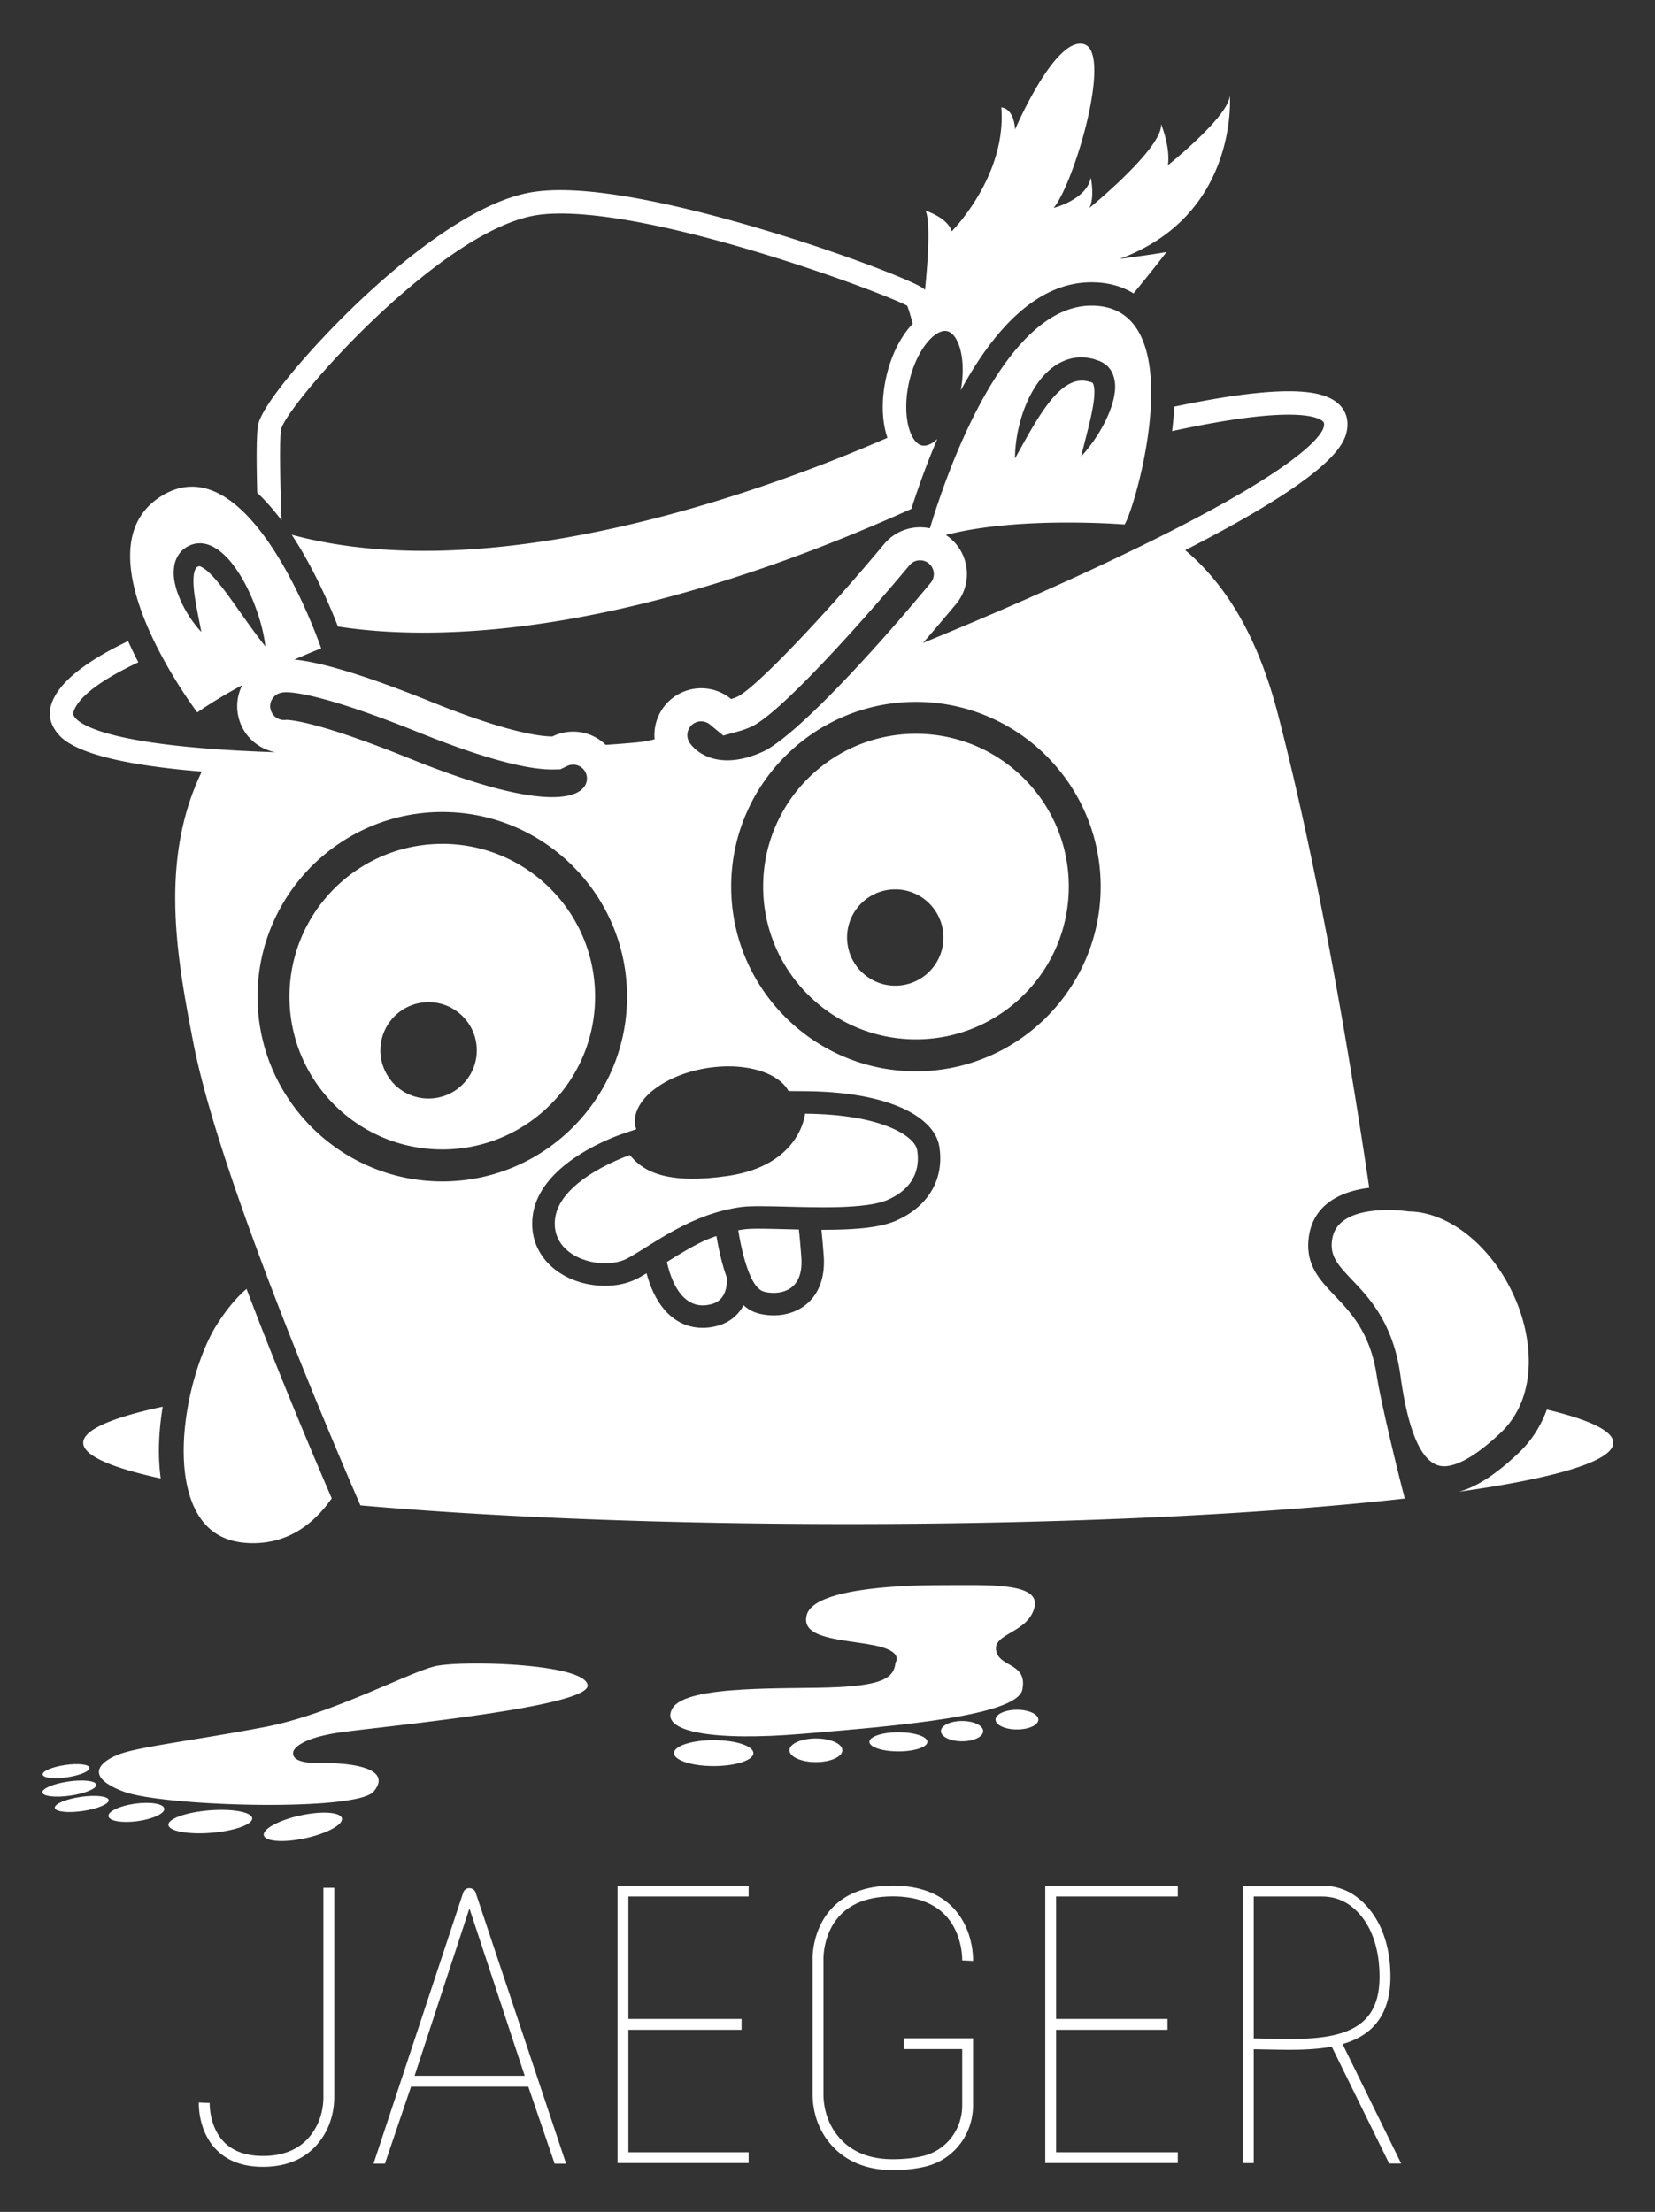 <svg xmlns="http://www.w3.org/2000/svg" role="img" viewBox="0.15 -0.98 52.71 70.46"><rect x="0.15" y="-0.98" width="52.71" height="70.46" fill="#333333" stroke="none"/><style>svg {enable-background:new 0 0 52.667 72.75}</style><style>.st0{fill:#fff}</style><path d="M10.45 65.814c0 .333-.074.653-.214.925-.327.636-.903.959-1.712.959-.539 0-.958-.152-1.247-.452-.472-.491-.449-1.229-.449-1.236l-.345-.015c-.002.036-.032.888.543 1.488.356.372.86.561 1.498.561 1.181 0 1.75-.623 2.019-1.146.165-.321.252-.696.252-1.083V59.154h-.345v6.66zm4.65-6.648h-0a.208.208 0 0 0-.198.144l-2.856 8.634.363-0.0.832-2.454h3.735l.839 2.455h.365l-2.881-8.635a.208.208 0 0 0-.198-.143zm-1.746 5.978l1.747-5.332 1.761 5.332h-3.508zM19.818 67.924h4.175v-.345h-3.829v-3.9h3.604v-.346h-3.604v-3.9h3.829v-.346h-4.175zm11.322-6.438c.002-.04.034-.997-.637-1.697-.447-.466-1.092-.702-1.918-.702-.83 0-1.478.236-1.925.703-.664.693-.632 1.633-.63 1.665v4.264c0 .512.142.992.411 1.39.32.474.951 1.039 2.139 1.039.391 0 .748-.039 1.061-.117.882-.218 1.499-1.016 1.499-1.941v-2.141h-2.209v.345h1.864v1.796c0 .766-.508 1.426-1.236 1.606-.287.071-.616.106-.979.106-.832 0-1.456-.298-1.853-.887-.23-.341-.351-.754-.351-1.197l-0-4.272c-0-.008-.029-.832.534-1.419.379-.396.943-.597 1.675-.597.726 0 1.287.2 1.666.593.569.592.544 1.438.544 1.446l.345.015zM33.44 67.924h4.222v-.345h-3.877v-3.9h3.549v-.346h-3.549v-3.9h3.877v-.346H33.44zm11.336.014l-1.867-3.805c.363-.105.688-.267.945-.519.385-.377.58-.922.58-1.62 0-1.72-.88-2.509-1.404-2.744-.239-.108-.501-.162-.778-.162h-2.517v8.837h.345v-3.627c.145.002.294.005.449.008.672.014 1.395.03 2.035-.091l1.829 3.723h.383zm-4.239-3.977c-.158-.003-.309-.007-.457-.008v-4.52h2.171c.228 0 .442.044.636.132.548.246 1.2.98 1.2 2.429 0 .61-.156 1.059-.476 1.373-.66.646-1.943.618-3.075.594zm3.476-21.017c-.195-1.432-.807-2.075-1.346-2.642-.502-.528-.976-1.027-.823-1.942.141-.846.815-1.367 1.915-1.503-.668-4.517-1.647-10.215-2.906-15.077-.629-2.428-1.623-4.114-2.956-5.235a54.225 54.225 0 0 0 .711-.37c.314-.167.615-.33.897-.488 2.947-1.653 3.428-2.447 3.532-2.9.088-.383-.036-.644-.156-.795-.276-.347-.813-.509-1.689-.509-.968 0-2.276.204-3.644.491-.012.249-.034.508-.067.779 1.404-.305 2.75-.524 3.711-.524.879 0 1.075.19 1.105.228.012.015.04.05.013.163-.04.172-.386.856-3.17 2.417-.801.449-1.744.937-2.802 1.452l-.012.017-.02-.002c-1.23.598-2.614 1.232-4.115 1.883-.89.386-1.778.759-2.644 1.113.415-.478.779-.91 1.054-1.24.526-.633.44-1.574-.194-2.1-.043-.036-.087-.068-.133-.098 1.225-.319 2.731-.396 3.886-.396 1.047 0 1.805.062 1.805.062.329-.46 2.237-6.972-1.052-6.972-2.825 0-4.679 5.533-5.146 7.093-.525-.112-1.093.063-1.46.504-1.73 2.081-4.018 4.529-4.661 4.855-.09.041-.16.065-.212.079-.485-.402-1.192-.465-1.752-.109-.487.31-.732.854-.684 1.392-.192.046-.348.076-.462.088-.247.026-.622.057-1.094.09-.028-.026-.055-.053-.085-.078-.467-.388-1.1-.443-1.612-.191-.279.004-1.301-.069-3.847-1.097-2.503-1.011-3.737-1.292-4.371-1.351.514-.227.852-.357.852-.357s-1.751-5.152-4.114-5.151c-.307 0-.625.087-.95.284-2.828 1.71 1.118 6.906 1.118 6.906.458-.317.953-.61 1.433-.869-.142.28-.198.606-.137.939.114.628.603 1.09 1.197 1.199-5.303-.175-6.24-.886-6.403-1.125-.039-.057-.054-.109-.017-.205.198-.508 1.01-1.044 2.05-1.535-.112-.215-.222-.442-.326-.675-1.147.547-2.134 1.208-2.419 1.938-.123.315-.09.625.096.897.178.261.614.898 3.883 1.248.246.026.508.051.787.074-1.376 2.848-.778 6.006-.274 8.616.545 2.825 2.294 7.442 3.713 10.924.662 1.624 1.251 3.001 1.613 3.834 4.218.372 9.633.595 15.539.595 6.984 0 13.28-.312 17.723-.813-.284-1.074-.722-2.951-.847-3.645-.012-.067-.022-.124-.028-.167zM32.478 13.541c.002-.054.002-.135.012-.235.016-.202.054-.49.144-.829.092-.338.23-.729.477-1.122.124-.195.277-.392.481-.564a1.725 1.725 0 0 1 .251-.179 1.65 1.65 0 0 1 .193-.096c.101-.042.208-.075.32-.095.074-.011.15-.016.225-.018.074.005.15.004.222.017.071.015.146.023.211.048l.034.012.065.022.032.011.017.006.006.002.003.001.035.015.005.003.004.002.009.005.01.005c.014.001.192.113.237.186l.048.061.036.063c.021.035.035.069.047.103.003.008.006.016.009.023.003.009.004.017.007.026.048.156.053.295.045.419-.011.13-.033.248-.061.358-.029.11-.064.212-.1.309-.074.193-.159.365-.243.518-.17.306-.34.54-.466.698-.126.159-.209.241-.209.241s.026-.114.076-.307c.048-.194.121-.467.197-.789.038-.16.075-.334.105-.512.03-.177.05-.365.041-.527a1.024 1.024 0 0 0-.009-.067c-.008-.051-.019-.094-.034-.119-.004-.009-.008-.016-.013-.019l-.002-.001c-.002-.001-.003-.003-.005-.005l-.029-.014-.02-.005-.074-.02c-.036-.012-.071-.013-.107-.02a.047.047 0 0 0-.006-.001c-.042-.008-.079-.003-.116-.007-.037.003-.074.007-.11.011-.109.018-.218.062-.327.127a1.448 1.448 0 0 0-.108.071 1.726 1.726 0 0 0-.105.084c-.069.06-.136.125-.2.195a3.53 3.53 0 0 0-.094.107c-.061.073-.119.149-.175.225-.167.228-.312.464-.439.676-.125.213-.233.406-.32.562-.029.052-.056.1-.08.144-.097.176-.152.277-.152.277s-.002-.029-.001-.084zM22.245 22.068a.431.431 0 0 1 .055-.03c.056-.026.116-.039.179-.039a.445.445 0 0 1 .15.026.436.436 0 0 1 .132.075l.425.352.531-.149c.113-.032.234-.077.36-.133l.022-.01.021-.011c.163-.083.372-.234.613-.436 1.298-1.088 3.509-3.635 4.382-4.686.084-.101.207-.159.338-.159.072 0 .179.018.28.101.186.155.212.432.057.618-.599.721-1.18 1.394-1.727 2.004-.753.838-1.442 1.557-2.031 2.118a23.269 23.269 0 0 1-.158.149c-.104.097-.204.188-.3.274-.096.086-.189.166-.278.24-.222.186-.419.335-.588.445-.101.066-.193.117-.273.153a4.016 4.016 0 0 1-.148.063c-.148.059-.292.105-.432.139-.187.045-.368.068-.54.068-.108 0-.211-.009-.311-.026-.1-.017-.196-.044-.286-.078a1.498 1.498 0 0 1-.138-.061 1.441 1.441 0 0 1-.119-.068c-.219-.139-.327-.296-.351-.334a.445.445 0 0 1-.04-.079.44.44 0 0 1-.029-.168c.004-.141.076-.278.204-.359zm6.478 15.823c-.477.213-1.181.304-2.352.304-.02 0-.039-0-.059-0.0.024.231.048.508.072.828.004.056.007.114.007.175.008.663-.242 1.058-.454 1.273-.287.29-.695.45-1.15.45-.211 0-.427-.036-.593-.098-.138-.052-.257-.13-.362-.226-.219.416-.576.58-.787.643-.173.052-.346.078-.513.078-.851 0-1.495-.63-1.79-1.738-.084.05-.165.099-.244.142-.304.168-.677.257-1.079.257-.743 0-1.441-.292-1.869-.78-.355-.406-.504-.912-.431-1.464.221-1.66 2.592-2.506 2.861-2.597l.434-.147c-.014-.042-.026-.085-.033-.129-.005-.028-.007-.055-.009-.083-.001-.009-.001-.017-.001-.026a.825.825 0 0 1 0-.058.855.855 0 0 1 .002-.029.856.856 0 0 1 .007-.059c.001-.008.002-.017.004-.025.005-.028.011-.055.018-.083 0 0 0-.001.001-.002.007-.027.016-.054.026-.081.003-.008.006-.016.01-.024a1.101 1.101 0 0 1 .038-.085 1.221 1.221 0 0 1 .032-.06c.004-.007.008-.014.012-.022a1.378 1.378 0 0 1 .052-.081l.001-.001c.018-.026.038-.052.058-.078.006-.007.012-.014.017-.021a1.706 1.706 0 0 1 .049-.058 1.868 1.868 0 0 1 .021-.023 1.906 1.906 0 0 1 .057-.059c.006-.006.011-.011.017-.017.052-.05.108-.1.169-.147.007-.006.015-.012.023-.017a2.742 2.742 0 0 1 .098-.072 2.821 2.821 0 0 1 .081-.055c.006-.004.013-.008.019-.013a3.002 3.002 0 0 1 .109-.066l0-0.0 0-0c.042-.024.085-.048.129-.071.009-.005.018-.009.026-.014.09-.046.184-.089.282-.129a3.594 3.594 0 0 1 .031-.013c.049-.02.099-.039.151-.057l.001-0c.05-.018.102-.034.153-.05a4.465 4.465 0 0 1 .037-.011c.053-.016.106-.031.16-.045.001-0.0.001-0.0.001-0.0.054-.014.108-.026.163-.038a4.425 4.425 0 0 1 .042-.009c.056-.011.112-.022.169-.032.062-.01.123-.019.184-.026.066-.008.131-.014.196-.02.021-.002.042-.003.063-.004.043-.003.086-.005.129-.007a4.156 4.156 0 0 1 .074-.002 4.112 4.112 0 0 1 .114-0 3.978 3.978 0 0 1 .077.001c.036.001.072.003.107.005.026.002.051.003.077.005.036.003.071.007.106.011a3.465 3.465 0 0 1 .144.019c.027.004.054.008.08.012.034.006.066.013.099.02.02.004.039.008.059.013.034.008.068.016.101.025a2.76 2.76 0 0 1 .047.013c.035.01.07.021.104.032.01.003.02.007.03.01.211.073.394.169.541.284l.004.003a1.311 1.311 0 0 1 .085.072l0.0 0a1.137 1.137 0 0 1 .095.1c.01.012.021.024.03.037a1.016 1.016 0 0 1 .027.037c.012.018.023.036.034.055h0c.007.011.015.022.021.033l.529.004c1.206.01 2.201.172 2.958.481.761.311 1.227.763 1.312 1.273.17 1.022-.332 1.903-1.343 2.355zM8.424 19.382c-.111-.145-.264-.353-.441-.602-.177-.248-.378-.537-.595-.833-.109-.147-.224-.295-.342-.435a4.798 4.798 0 0 0-.137-.151c-.045-.048-.091-.094-.136-.134-.03-.027-.061-.052-.091-.074a.771.771 0 0 0-.082-.054c-.026-.014-.048-.025-.066-.032-.008-.001-.014-.001-.02-.004l-.005-.003a.027.027 0 0 0 .004.001c.006 0.0.011-.001.015-.003 0 0 .004-.003.006-.004.001-.001.002-.002.002-.002-0-.001-.002-.001-.004-.001l-.037.007-.023.005c-.03.011-.048.018-.069.04-.022.024-.044.071-.061.132-.034.123-.035.29-.026.446.01.159.032.316.056.462.048.293.101.545.135.723.018.089.032.16.042.208a6.15 6.15 0 0 1 .006.032c.005.028.008.043.008.043s-.019-.019-.053-.056c-.032-.038-.083-.091-.138-.165a3.822 3.822 0 0 1-.301-.448 3.645 3.645 0 0 1-.109-.203 3.545 3.545 0 0 1-.068-.148c-.046-.106-.091-.219-.129-.345-.05-.188-.101-.393-.077-.65.009-.095.03-.2.076-.306a.893.893 0 0 1 .055-.107c.083-.143.23-.267.38-.328l.028-.013.014-.006.048-.014.036-.01.036-.01c.014-.004.053-.008.08-.01a1.104 1.104 0 0 1 .088-.004l.044.001.033.004c.043.007.087.015.129.025.119.036.218.086.306.142.029.018.057.037.084.056.043.033.083.068.122.102.053.048.104.096.15.145.079.085.149.173.214.261.131.175.238.355.334.531.094.176.175.35.245.516.044.105.082.206.117.304.021.058.042.116.06.172a5.786 5.786 0 0 1 .067.215c.06.206.099.384.124.52.014.064.021.12.027.165.001.004.001.008.002.012.002.013.004.025.005.035.005.05.009.076.009.076s-.069-.082-.179-.228zm.339 2.214c-.029-.156.032-.273.071-.329.039-.056.127-.154.283-.182.033-.006.059-.011.098-.013a.882.882 0 0 1 .046-.001c.039 0 .091.002.155.008.048.004.105.011.169.02.108.015.239.039.398.073.096.021.201.046.318.076.089.023.185.049.286.077.063.018.13.037.198.057a18.914 18.914 0 0 1 .244.074 21.058 21.058 0 0 1 .337.108 24.711 24.711 0 0 1 .241.081 30.337 30.337 0 0 1 .541.191 34.18 34.18 0 0 1 .276.102c.057.021.114.043.172.065.28.106.581.224.907.355.091.037.176.07.263.104a37.993 37.993 0 0 0 .329.128 29.403 29.403 0 0 0 .498.185c.09.033.178.064.264.094.653.228 1.186.383 1.617.484a8.673 8.673 0 0 0 .108.025c.201.045.379.078.537.102a4.455 4.455 0 0 0 .049.007c.227.032.41.044.555.044l.274-.004.212-.104c.06-.029.128-.045.195-.045a.441.441 0 0 1 .129.019c.048.015.1.04.151.082a.427.427 0 0 1 .075.08c.027.037.045.075.058.11.002.007.005.014.007.021a.462.462 0 0 1 .018.087.436.436 0 0 1 .001.062c-.001.024-.004.05-.011.079a.435.435 0 0 1-.031.089.431.431 0 0 1-.059.092.785.785 0 0 1-.031.036.606.606 0 0 1-.049.046.672.672 0 0 1-.032.025c-.035.026-.08.053-.136.079-.075.034-.172.066-.297.09-.062.012-.132.021-.209.028-.077.007-.162.01-.256.01-.247 0-.528-.026-.842-.078-.314-.052-.662-.13-1.043-.233-.381-.104-.794-.233-1.24-.388-.446-.155-.924-.335-1.433-.541-.619-.25-1.147-.449-1.594-.607a24.528 24.528 0 0 0-.164-.058c-1.23-.426-1.815-.527-2.043-.549l-.007-.001-.072-.007-.079.004-.022.001c-.211 0-.391-.152-.429-.361zm-.41 9.174c0-3.244 2.639-5.884 5.884-5.884s5.884 2.64 5.884 5.884c0 3.244-2.639 5.884-5.884 5.884s-5.884-2.64-5.884-5.884zm20.968 2.376c-3.245 0-5.884-2.64-5.884-5.884 0-3.244 2.639-5.884 5.884-5.884 3.245 0 5.884 2.64 5.884 5.884 0 3.244-2.639 5.884-5.884 5.884zM8.208 48.177c1.079 0 1.855-.555 2.413-1.297.032-.043.064-.086.095-.13-.38-.88-.904-2.117-1.476-3.525-.4-.985-.824-2.054-1.238-3.147-.273.232-.588.582-.928 1.11-.373.579-.717 1.495-.911 2.477-.174.884-.226 1.821-.067 2.615.066.328.166.632.311.896.367.673.956 1.001 1.801 1.001zM2.8 44.979c0 .408.89.793 2.469 1.137-.112-.818-.043-1.643.063-2.286-1.619.346-2.532.737-2.532 1.15zm46.615-1.057a3.821 3.821 0 0 1-.077.196c-.194.454-.473.856-.828 1.192-.714.676-1.339 1.081-1.898 1.229 3.087-.434 4.92-.974 4.92-1.56 0-.376-.758-.734-2.117-1.057z" class="st0"/><path d="M48.58 43.743c.428-1.001.276-2.206-.087-3.145-.669-1.731-2.091-2.959-3.459-2.988l-.049-.004s-.265-.04-.618-.04c-.745 0-1.659.159-1.786.916-.087.525.142.795.628 1.306.556.584 1.316 1.384 1.544 3.055.016.12.034.237.052.349.269 1.682.718 2.535 1.337 2.535.308 0 .871-.185 1.8-1.065.287-.272.495-.584.638-.919zM9.118 15.597c-.047-1.269-.073-2.529-.016-2.899.17-.765 4.888-6.164 7.994-6.798.253-.052.559-.078.909-.078 3.504 0 10.223 2.503 11.038 2.937.042.101.103.301.176.574-.381.4-.691 1.003-.848 1.716-.16.727-.134 1.4.042 1.917-3.537 1.542-12.352 4.875-18.972 3.089.139.211.278.436.414.677.497.873.861 1.736 1.058 2.245 2.741.429 8.779.523 18.263-3.746.181-.567.458-1.367.827-2.228-.173.162-.348.238-.491.206-.384-.084-.642-.957-.413-1.999.217-.986.77-1.648 1.15-1.648a.297.297 0 0 1 .064.007c.37.081.622.896.435 1.887 1.244-2.286 2.643-3.444 4.164-3.444.513 0 .963.121 1.34.354.642-.78 1.05-1.319 1.05-1.319-.482.088-1.491.219-1.491.219 3.814-1.403 3.508-5.218 3.508-5.218 0 .658-1.973 2.236-1.973 2.236.088-.57-.219-1.315-.219-1.315.087.745-2.28 2.675-2.28 2.675.175-.351.044-.965.044-.965-.132.702-1.184.965-1.184.965.658-.789 1.886-4.955.965-5.218-.921-.263-2.193 2.719-2.193 2.719-.044-.702-.439-.702-.439-.702.176 2.192-1.579 3.946-1.579 3.946-.131-.439-.833-.658-.833-.658.163.353.074 1.617-.018 2.526a.346.346 0 0 0-.025-.027c-.372-.372-7.876-3.154-11.58-3.154-.4 0-.756.031-1.058.093-1.95.398-4.274 2.41-5.487 3.574-1.444 1.387-2.997 3.202-3.095 3.838-.052.336-.048 1.19-.023 2.137.262.245.521.54.776.879zm4.893 36.5c-.837.191-3.3 1.531-5.429 1.937-2.128.407-3.97.622-4.616.861-.646.239-1.148.718.12 1.196 1.267.478 7.413.646 7.963 0 .55-.646-.379-.926-1.722-.909-.956.012-.839-.321-.837-.359 0 0 .06-.418 1.531-.622 1.468-.203 7.963-.813 7.844-1.507-.119-.694-4.017-.789-4.854-.598z" class="st0"/><ellipse cx="9.796" cy="57.214" class="st0" rx="1.273" ry=".371" transform="rotate(-12.279 9.796 57.214)"/><ellipse cx="6.848" cy="57.047" class="st0" rx="1.339" ry=".359" transform="rotate(-4.542 6.848 57.047)"/><ellipse cx="4.493" cy="56.754" class="st0" rx=".897" ry=".281" transform="rotate(-7.766 4.493 56.754)"/><ellipse cx="2.753" cy="56.485" class="st0" rx=".867" ry=".227" transform="rotate(-8.264 2.753 56.485)"/><ellipse cx="2.358" cy="55.995" class="st0" rx=".867" ry=".227" transform="rotate(-8.264 2.358 55.995)"/><ellipse cx="2.255" cy="55.44" class="st0" rx=".754" ry=".198" transform="rotate(-8.268 2.255 55.44)"/><path d="M26.781 52.766c-1.459.072-4.759-.096-5.213.67-.455.765 1.339 1.052 4.161.813 2.822-.239 6.816-.55 6.983-1.411.167-.861-.741-.694-.837-1.244-.096-.55 1.004-.55 1.22-1.363.215-.813-1.483-.717-2.989-.717s-4.018.143-4.257.933c-.239.789 1.148.789 2.128.981.981.191.694.55.694.55-.048.502-.43.717-1.889.789z" class="st0"/><ellipse cx="22.88" cy="54.865" class="st0" rx="1.265" ry=".413"/><ellipse cx="26.135" cy="54.775" class="st0" rx=".843" ry=".377"/><ellipse cx="28.763" cy="54.506" class="st0" rx=".924" ry=".305"/><ellipse cx="30.79" cy="54.165" class="st0" rx=".673" ry=".323"/><ellipse cx="32.539" cy="53.798" class="st0" rx=".682" ry=".314"/><path d="M14.237 25.902c-1.26 0-2.408.479-3.273 1.264a4.775 4.775 0 0 0-.169.161c-.881.881-1.426 2.098-1.426 3.442 0 .504.077.99.219 1.447.047.152.102.302.164.447a4.854 4.854 0 0 0 .205.425c.112.207.239.405.379.592.888 1.187 2.304 1.955 3.9 1.955 2.688 0 4.867-2.179 4.867-4.867s-2.179-4.867-4.867-4.867zm-.438 8.112c-.424 0-.807-.172-1.085-.449-.055-.055-.104-.114-.15-.177a1.583 1.583 0 0 1-.084-.127c-.053-.09-.098-.186-.132-.287a1.582 1.582 0 0 1-.024-.076c-.038-.133-.059-.273-.059-.419 0-.848.687-1.535 1.535-1.535.689 0 1.271.454 1.466 1.078a1.54 1.54 0 0 1 .069.456c0 .848-.687 1.535-1.535 1.535zm17.196-11.325a4.834 4.834 0 0 0-.932-.239 4.911 4.911 0 0 0-.741-.056c-1.092 0-2.1.36-2.912.967a4.896 4.896 0 0 0-.988.988 4.885 4.885 0 0 0-.379.592c-.075.138-.143.28-.205.425a4.792 4.792 0 0 0-.164.447c-.142.457-.219.943-.219 1.447 0 .588.104 1.152.296 1.674a4.33 4.33 0 0 0 .087.221 4.843 4.843 0 0 0 .449.827c.043.065.089.128.136.191a4.97 4.97 0 0 0 .297.361c.157.173.327.334.507.483.841.694 1.92 1.111 3.096 1.111 2.688 0 4.867-2.179 4.867-4.867 0-2.1-1.33-3.889-3.194-4.572zM29.261 30.298c-.183.078-.386.121-.597.121-.159 0-.312-.024-.457-.069-.18-.056-.345-.145-.49-.259-.049-.038-.095-.078-.139-.121-.035-.035-.067-.071-.099-.109-.05-.062-.095-.128-.136-.197-.035-.059-.067-.119-.094-.182-.034-.08-.06-.164-.08-.25-.026-.112-.041-.227-.041-.347 0-.053.003-.105.008-.157a1.482 1.482 0 0 1 .023-.152c.112-.549.518-.992 1.047-1.156.144-.045.298-.069.457-.069.212 0 .414.043.597.121a1.536 1.536 0 0 1 .261.141c.041.028.08.057.118.088.341.282.558.708.558 1.184 0 .636-.386 1.181-.937 1.414zm-5.952 9.446c-.043-.115-.08-.228-.111-.333-.107-.359-.182-.735-.231-1.018a5.614 5.614 0 0 0-.381.147c-.432.205-.824.448-1.174.667-.007.004-.014.009-.021.013.094.437.386 1.382 1.141 1.382.095 0 .198-.015.308-.048.35-.104.465-.431.467-.81zm1.039-1.585c-.226 0-.391.007-.49.02a4.22 4.22 0 0 0-.196.031c.043.263.115.641.221.997.133.446.318.854.563.946.071.027.197.052.342.052.383 0 .899-.18.889-.998a2.097 2.097 0 0 0-.005-.131c-.03-.397-.056-.683-.079-.891a125.133 125.133 0 0 1-.39-.009c-.313-.008-.609-.016-.855-.016z" class="st0"/><path d="M25.79 34.497s-.14 1.64-2.448 1.98c-.437.064-.812.092-1.135.092-1.228 0-1.711-.404-1.996-.755 0 0-2.212.747-2.381 2.014-.126.947.786 1.434 1.59 1.434.271 0 .53-.055.733-.167.803-.443 2.006-1.415 3.611-1.626.145-.019.345-.026.583-.026.549 0 1.298.036 2.024.036.825 0 1.621-.046 2.06-.242.993-.444.993-1.204.929-1.584-.07-.421-1.078-1.136-3.57-1.157z" class="st0"/></svg>